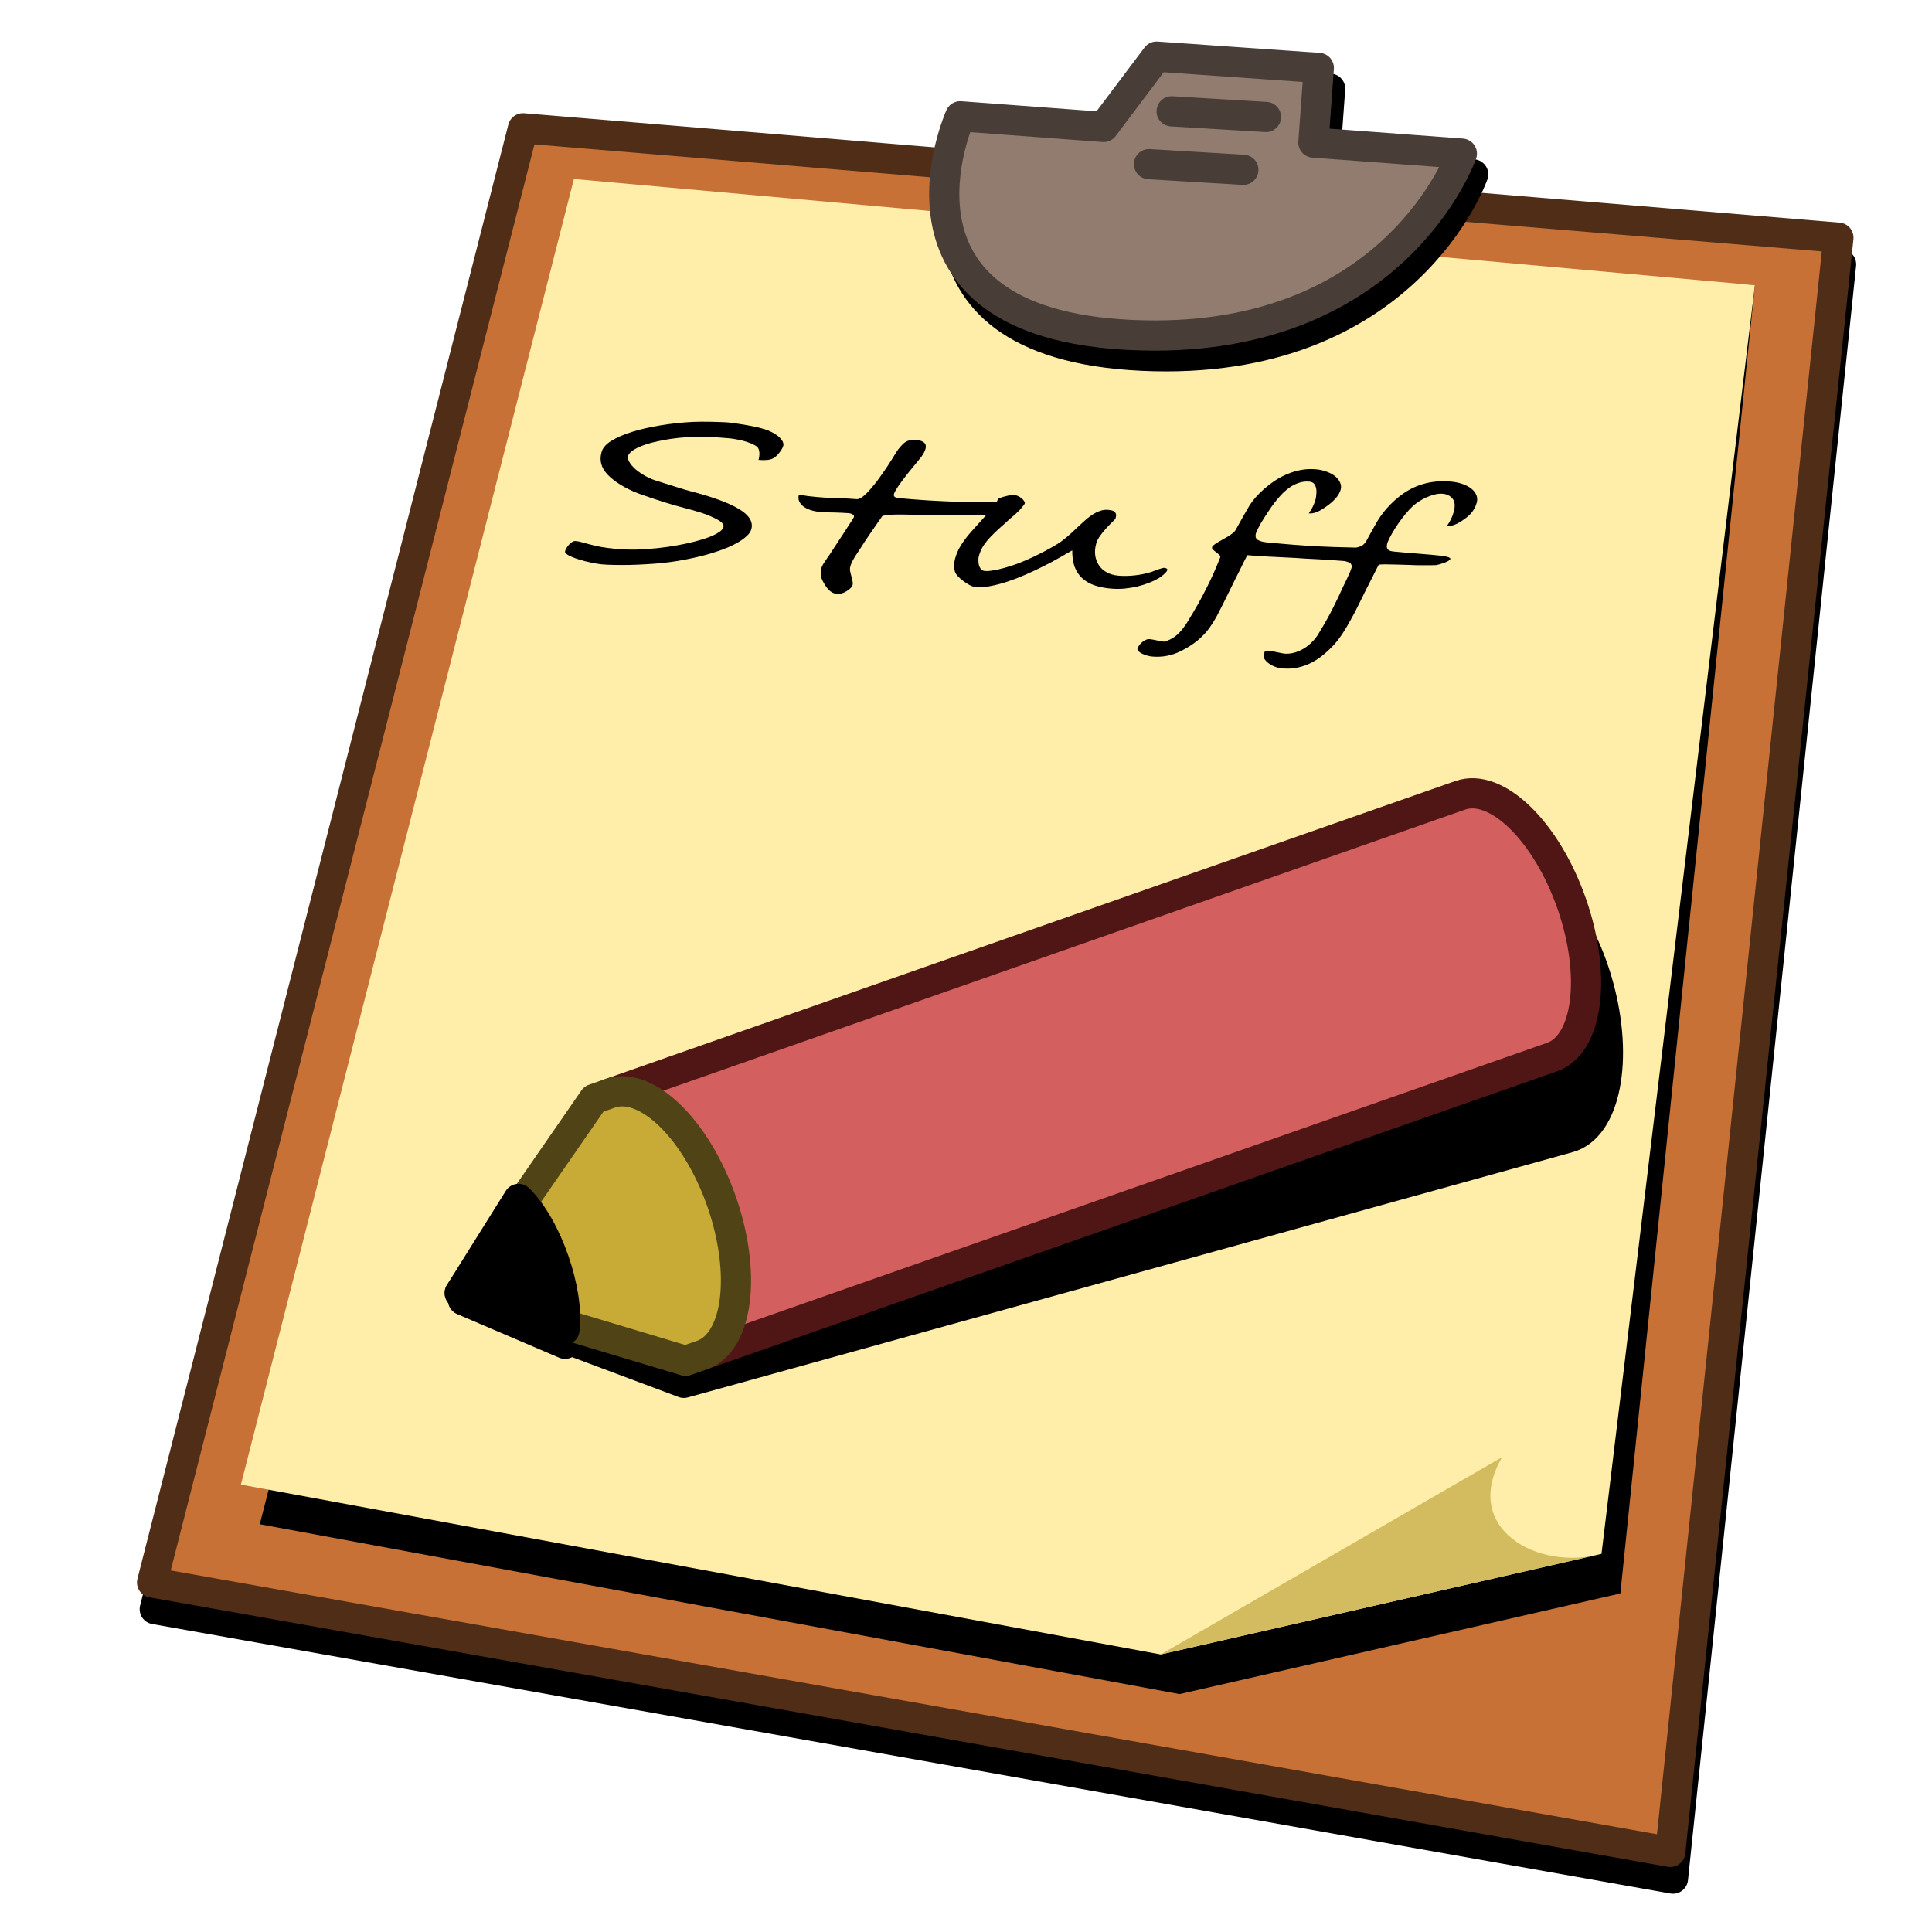 <?xml version="1.0" encoding="UTF-8" standalone="no"?>
<!-- Created with Inkscape (http://www.inkscape.org/) -->

<svg
   xmlns:dc="http://purl.org/dc/elements/1.1/"
   xmlns:cc="http://creativecommons.org/ns#"
   xmlns:rdf="http://www.w3.org/1999/02/22-rdf-syntax-ns#"
   xmlns:svg="http://www.w3.org/2000/svg"
   xmlns="http://www.w3.org/2000/svg"
   xmlns:sodipodi="http://sodipodi.sourceforge.net/DTD/sodipodi-0.dtd"
   xmlns:inkscape="http://www.inkscape.org/namespaces/inkscape"
   width="128"
   height="128"
   viewBox="0 0 128 128"
   id="svg4159"
   version="1.1"
   inkscape:version="0.91 r13725"
   sodipodi:docname="icon.svg">
  <defs
     id="defs4161" />
  <sodipodi:namedview
     id="base"
     pagecolor="#ffffff"
     bordercolor="#666666"
     borderopacity="1.0"
     inkscape:pageopacity="0.0"
     inkscape:pageshadow="2"
     inkscape:zoom="1.4142136"
     inkscape:cx="-224.51009"
     inkscape:cy="95.294784"
     inkscape:document-units="px"
     inkscape:current-layer="layer1"
     showgrid="true"
     units="px"
     inkscape:window-width="2560"
     inkscape:window-height="1017"
     inkscape:window-x="-8"
     inkscape:window-y="-8"
     inkscape:window-maximized="1"
     inkscape:snap-global="true"
     inkscape:object-paths="false"
     inkscape:object-nodes="true"
     inkscape:snap-bbox="false"
     inkscape:bbox-nodes="true"
     inkscape:snap-object-midpoints="false"
     inkscape:snap-center="false"
     inkscape:snap-intersection-paths="false"
     inkscape:snap-grids="true">
    <inkscape:grid
       type="xygrid"
       id="grid4707" />
  </sodipodi:namedview>
  <g
     inkscape:label="Layer 1"
     inkscape:groupmode="layer"
     id="layer1"
     transform="translate(0,-924.362)">
    <g
       id="g5559">
      <path
         style="fill:#000000;fill-rule:evenodd;stroke:#000000;stroke-width:2;stroke-linecap:round;stroke-linejoin:round;stroke-miterlimit:4;stroke-dasharray:none;stroke-opacity:1"
         d="m 34.825,934.629 -24.572,96.343 100.586,17.854 11.137,-106.95 z"
         id="path5540"
         inkscape:connector-curvature="0"
         sodipodi:nodetypes="ccccc" />
      <path
         sodipodi:nodetypes="ccccc"
         inkscape:connector-curvature="0"
         id="path5482"
         d="m 34.648,932.861 -24.572,96.343 100.586,17.854 11.137,-106.95 z"
         style="fill:#c87137;fill-rule:evenodd;stroke:#502d16;stroke-width:2;stroke-linecap:round;stroke-linejoin:round;stroke-opacity:1;stroke-miterlimit:4;stroke-dasharray:none" />
      <path
         sodipodi:nodetypes="cccccc"
         inkscape:connector-curvature="0"
         id="path5530"
         d="m 39.273,938.845 -22.061,86.5 60.936,11.254 29.205,-6.667 8.913,-86.675 z"
         style="fill:#000000;fill-rule:evenodd;stroke:none;stroke-width:2;stroke-linecap:round;stroke-linejoin:round;stroke-miterlimit:4;stroke-dasharray:none;stroke-opacity:1" />
      <path
         style="fill:#ffeeaa;fill-rule:evenodd;stroke:none;stroke-width:2;stroke-linecap:round;stroke-linejoin:round;stroke-miterlimit:4;stroke-dasharray:none;stroke-opacity:1"
         d="m 38.023,936.22 -22.061,86.5 60.936,11.254 29.205,-6.667 10.163,-84.05 z"
         id="path5507"
         inkscape:connector-curvature="0"
         sodipodi:nodetypes="cccccc" />
      <g
         transform="translate(0.375,1.375)"
         style="fill:#000000;stroke:#000000"
         id="g5532">
        <path
           sodipodi:nodetypes="cccscccc"
           inkscape:connector-curvature="0"
           id="path5534"
           transform="translate(0,924.362)"
           d="M 77,3.75 73.494,8.41 63.992,7.703 c 0,0 -6.174,13.673 11.303,14.49 17.477,0.818 21.932,-12.016 21.932,-12.016 L 87.391,9.445 87.75,4.5 Z"
           style="fill:#000000;fill-rule:evenodd;stroke:#000000;stroke-width:2;stroke-linecap:round;stroke-linejoin:round;stroke-miterlimit:4;stroke-dasharray:none;stroke-opacity:1" />
        <path
           inkscape:connector-curvature="0"
           id="path5536"
           d="m 78,931.737 6.25,0.375 0,0 0,0"
           style="color:#000000;clip-rule:nonzero;display:inline;overflow:visible;visibility:visible;opacity:1;isolation:auto;mix-blend-mode:normal;color-interpolation:sRGB;color-interpolation-filters:linearRGB;solid-color:#000000;solid-opacity:1;fill:#000000;fill-opacity:1;fill-rule:evenodd;stroke:#000000;stroke-width:2;stroke-linecap:round;stroke-linejoin:round;stroke-miterlimit:4;stroke-dasharray:none;stroke-dashoffset:0;stroke-opacity:1;color-rendering:auto;image-rendering:auto;shape-rendering:auto;text-rendering:auto;enable-background:accumulate" />
        <path
           style="color:#000000;clip-rule:nonzero;display:inline;overflow:visible;visibility:visible;opacity:1;isolation:auto;mix-blend-mode:normal;color-interpolation:sRGB;color-interpolation-filters:linearRGB;solid-color:#000000;solid-opacity:1;fill:#000000;fill-opacity:1;fill-rule:evenodd;stroke:#000000;stroke-width:2;stroke-linecap:round;stroke-linejoin:round;stroke-miterlimit:4;stroke-dasharray:none;stroke-dashoffset:0;stroke-opacity:1;color-rendering:auto;image-rendering:auto;shape-rendering:auto;text-rendering:auto;enable-background:accumulate"
           d="m 76.5,935.237 6.25,0.375 0,0 0,0"
           id="path5538"
           inkscape:connector-curvature="0" />
      </g>
      <g
         transform="translate(-0.375,0)"
         id="g5509">
        <path
           style="fill:#917c6f;fill-rule:evenodd;stroke:#483e37;stroke-width:2;stroke-linecap:round;stroke-linejoin:round;stroke-miterlimit:4;stroke-dasharray:none;stroke-opacity:1"
           d="M 77,3.75 73.494,8.41 63.992,7.703 c 0,0 -6.174,13.673 11.303,14.49 17.477,0.818 21.932,-12.016 21.932,-12.016 L 87.391,9.445 87.75,4.5 Z"
           transform="translate(0,924.362)"
           id="path5484"
           inkscape:connector-curvature="0"
           sodipodi:nodetypes="cccscccc" />
        <path
           style="color:#000000;clip-rule:nonzero;display:inline;overflow:visible;visibility:visible;opacity:1;isolation:auto;mix-blend-mode:normal;color-interpolation:sRGB;color-interpolation-filters:linearRGB;solid-color:#000000;solid-opacity:1;fill:#917c6f;fill-opacity:1;fill-rule:evenodd;stroke:#483e37;stroke-width:2;stroke-linecap:round;stroke-linejoin:round;stroke-miterlimit:4;stroke-dasharray:none;stroke-dashoffset:0;stroke-opacity:1;color-rendering:auto;image-rendering:auto;shape-rendering:auto;text-rendering:auto;enable-background:accumulate"
           d="m 78,931.737 6.25,0.375 0,0 0,0"
           id="path5489"
           inkscape:connector-curvature="0" />
        <path
           inkscape:connector-curvature="0"
           id="path5505"
           d="m 76.5,935.237 6.25,0.375 0,0 0,0"
           style="color:#000000;clip-rule:nonzero;display:inline;overflow:visible;visibility:visible;opacity:1;isolation:auto;mix-blend-mode:normal;color-interpolation:sRGB;color-interpolation-filters:linearRGB;solid-color:#000000;solid-opacity:1;fill:#917c6f;fill-opacity:1;fill-rule:evenodd;stroke:#483e37;stroke-width:2;stroke-linecap:round;stroke-linejoin:round;stroke-miterlimit:4;stroke-dasharray:none;stroke-dashoffset:0;stroke-opacity:1;color-rendering:auto;image-rendering:auto;shape-rendering:auto;text-rendering:auto;enable-background:accumulate" />
      </g>
      <path
         sodipodi:nodetypes="cccc"
         inkscape:connector-curvature="0"
         id="path5514"
         d="m 99.525,1020.896 -22.627,13.078 29.205,-6.667 c -4.21,1.17 -9.345,-1.686 -6.578,-6.411 z"
         style="color:#000000;clip-rule:nonzero;display:inline;overflow:visible;visibility:visible;opacity:1;isolation:auto;mix-blend-mode:normal;color-interpolation:sRGB;color-interpolation-filters:linearRGB;solid-color:#000000;solid-opacity:1;fill:#d3bc5f;fill-opacity:1;fill-rule:evenodd;stroke:none;stroke-width:2;stroke-linecap:round;stroke-linejoin:round;stroke-miterlimit:4;stroke-dasharray:none;stroke-dashoffset:0;stroke-opacity:1;color-rendering:auto;image-rendering:auto;shape-rendering:auto;text-rendering:auto;enable-background:accumulate" />
      <g
         id="text5546"
         style="font-style:normal;font-weight:normal;font-size:17.044px;line-height:125%;font-family:sans-serif;letter-spacing:0px;word-spacing:0px;fill:#000000;fill-opacity:1;stroke:none;stroke-width:1px;stroke-linecap:butt;stroke-linejoin:miter;stroke-opacity:1"
         transform="matrix(1.273,0.116,-0.21,0.766,0,0)">
        <path
           id="path5551"
           style="font-style:normal;font-variant:normal;font-weight:normal;font-stretch:normal;font-family:'Segoe Script';-inkscape-font-specification:'Segoe Script'"
           d="m 240.193,1208.939 q 0,0.108 -0.025,0.266 -0.025,0.158 -0.075,0.325 -0.042,0.158 -0.108,0.308 -0.058,0.141 -0.133,0.225 -0.2,0.241 -0.716,0.241 0,-0.566 -0.158,-0.94 -0.075,-0.175 -0.275,-0.291 -0.191,-0.125 -0.433,-0.208 -0.241,-0.083 -0.491,-0.117 -0.241,-0.042 -0.416,-0.042 -0.399,0 -0.774,0.017 -0.366,0.017 -0.724,0.075 -0.35,0.05 -0.716,0.15 -0.358,0.092 -0.749,0.25 -0.3,0.125 -0.624,0.3 -0.325,0.167 -0.599,0.383 -0.275,0.216 -0.474,0.474 -0.2,0.258 -0.25,0.566 -0.017,0.233 0.141,0.533 0.158,0.3 0.424,0.583 0.275,0.283 0.624,0.516 0.358,0.233 0.741,0.341 0.067,0.025 0.308,0.108 0.241,0.083 0.516,0.175 0.283,0.091 0.516,0.175 0.241,0.075 0.308,0.092 1.881,0.483 2.788,1.149 0.915,0.657 0.915,1.615 0,0.308 -0.141,0.616 -0.133,0.3 -0.341,0.583 -0.208,0.275 -0.449,0.508 -0.241,0.233 -0.449,0.391 -0.241,0.191 -0.549,0.4 -0.308,0.2 -0.657,0.391 -0.35,0.192 -0.724,0.358 -0.375,0.167 -0.757,0.291 -0.375,0.125 -0.791,0.225 -0.408,0.108 -0.816,0.183 -0.399,0.075 -0.774,0.117 -0.366,0.05 -0.657,0.05 -0.216,0 -0.566,-0.067 -0.341,-0.058 -0.674,-0.175 -0.333,-0.108 -0.574,-0.266 -0.233,-0.15 -0.233,-0.325 0,-0.108 0.025,-0.266 0.033,-0.158 0.083,-0.308 0.058,-0.15 0.125,-0.25 0.075,-0.108 0.166,-0.108 0.166,0 0.341,0.058 0.183,0.05 0.424,0.117 0.25,0.066 0.583,0.125 0.341,0.05 0.824,0.05 0.499,0 1.032,-0.1 0.541,-0.108 1.057,-0.283 0.516,-0.175 0.982,-0.4 0.474,-0.225 0.849,-0.466 0.175,-0.117 0.383,-0.266 0.216,-0.158 0.399,-0.341 0.183,-0.183 0.308,-0.391 0.125,-0.208 0.125,-0.433 0,-0.316 -0.466,-0.608 -0.458,-0.283 -0.94,-0.441 -0.474,-0.158 -0.849,-0.25 -0.458,-0.117 -1.032,-0.308 -0.566,-0.191 -1.248,-0.458 -1.132,-0.433 -1.914,-1.265 -0.782,-0.832 -0.782,-2.006 -0.017,-0.549 0.333,-1.057 0.358,-0.508 0.957,-0.94 0.599,-0.433 1.365,-0.766 0.774,-0.341 1.59,-0.533 0.166,-0.033 0.399,-0.075 0.241,-0.042 0.491,-0.067 0.258,-0.033 0.491,-0.05 0.241,-0.025 0.408,-0.025 0.2,0 0.499,0.033 0.308,0.025 0.624,0.075 0.325,0.05 0.608,0.125 0.291,0.075 0.466,0.175 0.424,0.225 0.666,0.541 0.241,0.316 0.241,0.616 z" />
        <path
           id="path5553"
           style="font-style:normal;font-variant:normal;font-weight:normal;font-stretch:normal;font-family:'Segoe Script';-inkscape-font-specification:'Segoe Script'"
           d="m 252.502,1212.31 q 0,0.15 -0.042,0.258 -0.042,0.108 -0.117,0.183 -0.075,0.075 -0.175,0.141 -0.1,0.058 -0.208,0.117 -0.275,0.125 -0.657,0.208 -0.375,0.083 -0.782,0.15 -0.399,0.058 -0.799,0.108 -0.391,0.042 -0.716,0.091 -0.608,0.092 -1.074,0.15 -0.466,0.05 -0.807,0.1 -0.341,0.05 -0.566,0.108 -0.225,0.058 -0.358,0.166 -0.175,0.757 -0.366,1.54 -0.183,0.774 -0.316,1.456 -0.025,0.117 -0.058,0.25 -0.025,0.125 -0.058,0.266 -0.058,0.291 -0.091,0.516 -0.033,0.216 -0.033,0.416 0,0.283 0.058,0.458 0.033,0.091 0.075,0.241 0.042,0.141 0.108,0.333 0.133,0.391 0.133,0.558 0,0.266 -0.216,0.574 -0.208,0.308 -0.466,0.308 -0.275,0 -0.566,-0.416 -0.141,-0.208 -0.25,-0.416 -0.108,-0.2 -0.191,-0.408 -0.133,-0.4 -0.133,-0.782 0,-0.083 0.008,-0.167 0.008,-0.091 0.025,-0.191 0.033,-0.183 0.1,-0.458 0.033,-0.133 0.05,-0.225 0.025,-0.1 0.042,-0.158 0.2,-0.924 0.333,-1.548 0.141,-0.624 0.208,-0.974 0.175,-0.782 0.175,-0.882 0,-0.133 -0.1,-0.2 -0.091,-0.075 -0.225,-0.075 -0.158,0 -0.358,0.017 -0.2,0.01 -0.441,0.042 -0.241,0.033 -0.399,0.05 -0.158,0.01 -0.233,0.01 -0.3,0 -0.549,-0.092 -0.241,-0.091 -0.416,-0.258 -0.183,-0.175 -0.283,-0.408 -0.1,-0.241 -0.1,-0.541 0.233,0.033 0.474,0.05 0.25,0.01 0.516,0.01 0.117,0 0.35,-0.01 0.241,-0.017 0.599,-0.05 0.366,-0.033 0.624,-0.05 0.266,-0.017 0.433,-0.017 0.2,0 0.441,-0.616 0.117,-0.316 0.216,-0.641 0.108,-0.325 0.191,-0.674 0.091,-0.35 0.15,-0.616 0.067,-0.275 0.108,-0.466 0.017,-0.05 0.075,-0.366 0.042,-0.167 0.067,-0.308 0.033,-0.15 0.05,-0.266 0.058,-0.316 0.125,-0.583 0.075,-0.266 0.166,-0.483 0.183,-0.433 0.591,-0.433 0.616,0 0.616,0.682 0,0.424 -0.183,0.974 -0.791,2.522 -0.791,3.079 0,0.308 0.308,0.308 0.757,0 1.531,-0.033 0.782,-0.042 1.515,-0.108 0.383,-0.033 0.674,-0.067 0.3,-0.042 0.549,-0.075 0.25,-0.042 0.474,-0.075 0.233,-0.033 0.491,-0.067 0.05,-0.01 0.125,-0.01 0.083,-0.01 0.158,0.017 0.075,0.025 0.133,0.091 0.058,0.058 0.058,0.183 z" />
        <path
           id="path5555"
           style="font-style:normal;font-variant:normal;font-weight:normal;font-stretch:normal;font-family:'Segoe Script';-inkscape-font-specification:'Segoe Script'"
           d="m 261.424,1216.463 q 0,0.075 -0.033,0.175 -0.033,0.1 -0.083,0.208 -0.05,0.108 -0.108,0.208 -0.058,0.092 -0.108,0.167 -0.158,0.216 -0.399,0.433 -0.233,0.216 -0.533,0.399 -0.291,0.175 -0.641,0.291 -0.341,0.108 -0.716,0.108 -0.483,0 -0.89,-0.158 -0.399,-0.167 -0.716,-0.516 -0.308,-0.35 -0.533,-0.907 -0.216,-0.558 -0.341,-1.348 -0.233,0.308 -0.549,0.716 -0.308,0.408 -0.682,0.832 -0.366,0.424 -0.782,0.841 -0.408,0.408 -0.824,0.732 -0.416,0.325 -0.824,0.524 -0.399,0.2 -0.766,0.2 -0.083,0 -0.275,-0.108 -0.183,-0.117 -0.383,-0.291 -0.2,-0.175 -0.375,-0.4 -0.175,-0.225 -0.233,-0.449 -0.141,-0.491 -0.141,-0.999 0,-0.516 0.083,-1.015 0.1,-0.558 0.291,-1.165 0.2,-0.608 0.408,-1.182 0.208,-0.583 0.375,-1.099 0.166,-0.524 0.2,-0.915 0.033,-0.058 0.133,-0.133 0.1,-0.083 0.216,-0.15 0.117,-0.075 0.225,-0.117 0.117,-0.05 0.183,-0.05 0.1,0 0.216,0.066 0.117,0.067 0.216,0.167 0.1,0.1 0.158,0.208 0.067,0.108 0.067,0.191 0,0.067 -0.05,0.225 -0.042,0.158 -0.117,0.366 -0.075,0.2 -0.175,0.424 -0.1,0.216 -0.2,0.4 -0.191,0.441 -0.383,0.841 -0.183,0.391 -0.333,0.791 -0.15,0.391 -0.25,0.824 -0.092,0.424 -0.092,0.932 0,0.133 0.033,0.341 0.033,0.2 0.092,0.4 0.067,0.191 0.158,0.333 0.1,0.133 0.233,0.133 0.133,0 0.3,-0.067 0.166,-0.066 0.341,-0.158 0.175,-0.1 0.333,-0.208 0.166,-0.117 0.291,-0.208 0.325,-0.241 0.649,-0.566 0.333,-0.325 0.616,-0.657 0.291,-0.333 0.516,-0.624 0.233,-0.3 0.35,-0.483 0.183,-0.291 0.341,-0.632 0.166,-0.35 0.308,-0.691 0.15,-0.349 0.3,-0.674 0.15,-0.333 0.308,-0.583 0.166,-0.25 0.35,-0.4 0.183,-0.158 0.416,-0.158 0.183,0 0.275,0.067 0.1,0.067 0.141,0.166 0.05,0.1 0.058,0.216 0.008,0.117 0.008,0.216 0,0.067 -0.1,0.3 -0.1,0.225 -0.216,0.549 -0.117,0.316 -0.216,0.699 -0.1,0.374 -0.1,0.741 0,0.541 0.117,0.999 0.117,0.458 0.325,0.799 0.208,0.341 0.491,0.533 0.291,0.191 0.633,0.191 0.375,0 0.807,-0.141 0.433,-0.141 0.841,-0.441 0.025,-0.025 0.1,-0.091 0.083,-0.075 0.175,-0.15 0.1,-0.075 0.183,-0.133 0.083,-0.058 0.125,-0.058 0.067,0 0.125,0.042 0.058,0.042 0.058,0.133 z" />
        <path
           id="path5557"
           style="font-style:normal;font-variant:normal;font-weight:normal;font-stretch:normal;font-family:'Segoe Script';-inkscape-font-specification:'Segoe Script'"
           d="m 275.639,1213.35 q 0,0.075 -0.075,0.175 -0.075,0.091 -0.175,0.183 -0.1,0.083 -0.208,0.158 -0.1,0.067 -0.166,0.1 -0.017,0.01 -0.15,0.033 -0.125,0.025 -0.3,0.05 -0.166,0.025 -0.333,0.05 -0.166,0.025 -0.25,0.033 -0.258,0.025 -0.549,0.05 -0.283,0.025 -0.549,0.058 -0.258,0.025 -0.474,0.058 -0.216,0.033 -0.325,0.075 -0.008,0.075 -0.042,0.3 -0.025,0.216 -0.067,0.508 -0.033,0.291 -0.083,0.624 -0.042,0.325 -0.083,0.616 -0.033,0.283 -0.067,0.499 -0.025,0.216 -0.033,0.283 -0.042,0.358 -0.117,0.907 -0.067,0.541 -0.166,1.14 -0.091,0.599 -0.216,1.182 -0.125,0.583 -0.275,1.015 -0.175,0.491 -0.399,0.932 -0.216,0.441 -0.499,0.774 -0.283,0.333 -0.633,0.524 -0.35,0.192 -0.782,0.192 -0.216,0 -0.416,-0.1 -0.2,-0.092 -0.358,-0.241 -0.158,-0.15 -0.258,-0.325 -0.091,-0.175 -0.091,-0.341 0,-0.108 0,-0.183 0,-0.075 0.017,-0.117 0.025,-0.042 0.075,-0.067 0.05,-0.017 0.158,-0.017 0.033,0 0.133,0.017 0.108,0.025 0.225,0.042 0.125,0.025 0.241,0.042 0.117,0.025 0.183,0.025 0.225,0 0.449,-0.133 0.225,-0.133 0.424,-0.391 0.2,-0.25 0.35,-0.624 0.158,-0.366 0.241,-0.841 0.233,-1.198 0.366,-2.222 0.133,-1.024 0.233,-1.997 0.017,-0.133 0.042,-0.341 0.025,-0.208 0.05,-0.433 0.025,-0.225 0.042,-0.433 0.017,-0.208 0.017,-0.35 0,-0.166 -0.075,-0.3 -0.067,-0.141 -0.366,-0.208 -0.3,0 -0.649,0.017 -0.35,0.017 -0.691,0.033 -0.341,0.017 -0.666,0.042 -0.325,0.017 -0.574,0.025 -0.766,0.042 -1.348,0.091 -0.574,0.042 -1.099,0.042 -0.042,0.316 -0.092,0.657 -0.042,0.341 -0.083,0.682 -0.042,0.341 -0.091,0.674 -0.042,0.325 -0.075,0.608 -0.067,0.574 -0.158,1.257 -0.083,0.674 -0.216,1.598 -0.083,0.483 -0.183,0.899 -0.1,0.424 -0.258,0.799 -0.15,0.383 -0.366,0.732 -0.216,0.358 -0.524,0.707 -0.599,0.674 -1.382,0.674 -0.108,0 -0.258,-0.042 -0.141,-0.042 -0.275,-0.117 -0.133,-0.075 -0.225,-0.183 -0.091,-0.1 -0.091,-0.233 0,-0.108 0.042,-0.258 0.033,-0.15 0.1,-0.291 0.067,-0.133 0.158,-0.233 0.083,-0.092 0.191,-0.092 0.133,0 0.383,0.05 0.25,0.05 0.383,0.05 0.2,-0.125 0.341,-0.316 0.15,-0.192 0.258,-0.441 0.108,-0.25 0.183,-0.541 0.083,-0.291 0.141,-0.608 0.158,-0.824 0.275,-1.523 0.117,-0.699 0.2,-1.357 0.091,-0.657 0.158,-1.315 0.067,-0.666 0.117,-1.415 0.017,-0.125 -0.075,-0.225 -0.091,-0.108 -0.208,-0.208 -0.108,-0.1 -0.2,-0.2 -0.083,-0.108 -0.067,-0.233 0,-0.15 0.449,-0.716 0.458,-0.558 0.508,-0.89 0.033,-0.166 0.075,-0.466 0.05,-0.3 0.1,-0.624 0.058,-0.325 0.108,-0.624 0.05,-0.3 0.083,-0.474 0.067,-0.316 0.191,-0.699 0.133,-0.391 0.316,-0.782 0.183,-0.391 0.416,-0.757 0.241,-0.375 0.533,-0.657 0.3,-0.291 0.649,-0.466 0.358,-0.175 0.766,-0.175 0.308,0 0.583,0.125 0.283,0.117 0.491,0.325 0.208,0.208 0.333,0.491 0.125,0.275 0.125,0.583 0,0.807 -0.608,1.714 -0.35,0.533 -0.649,0.533 l -0.033,0 q 0.15,-0.583 0.15,-1.232 0,-0.125 -0.025,-0.366 -0.017,-0.241 -0.075,-0.483 -0.058,-0.241 -0.166,-0.416 -0.108,-0.183 -0.291,-0.183 -0.266,0 -0.483,0.158 -0.216,0.15 -0.391,0.408 -0.166,0.25 -0.3,0.566 -0.125,0.316 -0.225,0.641 -0.1,0.325 -0.175,0.632 -0.067,0.3 -0.117,0.516 -0.117,0.524 -0.2,0.982 -0.075,0.458 -0.108,0.857 0,0.216 0.05,0.358 0.05,0.133 0.15,0.208 0.108,0.075 0.266,0.108 0.158,0.025 0.366,0.025 0.674,0 1.207,-0.01 0.541,-0.01 1.049,-0.033 0.508,-0.033 1.032,-0.083 0.524,-0.05 1.165,-0.125 0.233,-0.117 0.316,-0.283 0.083,-0.175 0.1,-0.291 0.033,-0.166 0.067,-0.424 0.042,-0.266 0.1,-0.616 0.067,-0.424 0.133,-0.799 0.075,-0.383 0.175,-0.741 0.1,-0.366 0.241,-0.724 0.141,-0.366 0.341,-0.749 0.882,-1.673 2.43,-1.673 0.333,0 0.624,0.117 0.291,0.117 0.508,0.325 0.216,0.208 0.341,0.499 0.125,0.291 0.125,0.641 0,0.408 -0.1,0.807 -0.1,0.391 -0.408,0.849 -0.35,0.533 -0.649,0.533 l -0.033,0 q 0.15,-0.583 0.15,-1.232 0,-0.766 -0.241,-1.107 -0.241,-0.341 -0.566,-0.341 -0.208,0 -0.416,0.133 -0.2,0.125 -0.383,0.316 -0.175,0.183 -0.316,0.4 -0.141,0.216 -0.216,0.383 -0.141,0.308 -0.275,0.741 -0.133,0.424 -0.241,0.882 -0.108,0.458 -0.183,0.907 -0.075,0.441 -0.1,0.791 0,0.216 0.025,0.358 0.033,0.133 0.091,0.208 0.058,0.075 0.15,0.108 0.091,0.025 0.208,0.025 0.15,0 0.474,0 0.333,-0.01 0.707,-0.01 0.383,-0.01 0.749,-0.01 0.375,0 0.616,0.01 0.033,0.01 0.1,0.017 0.067,0.01 0.133,0.033 0.067,0.017 0.117,0.058 0.05,0.033 0.05,0.1 z" />
      </g>
    </g>
    <path
       style="color:#000000;clip-rule:nonzero;display:inline;overflow:visible;visibility:visible;opacity:1;isolation:auto;mix-blend-mode:normal;color-interpolation:sRGB;color-interpolation-filters:linearRGB;solid-color:#000000;solid-opacity:1;fill:#000000;fill-opacity:1;fill-rule:evenodd;stroke:#000000;stroke-width:2;stroke-linecap:round;stroke-linejoin:round;stroke-miterlimit:4;stroke-dasharray:none;stroke-dashoffset:0;stroke-opacity:1;color-rendering:auto;image-rendering:auto;shape-rendering:auto;text-rendering:auto;enable-background:accumulate"
       d="m 99.01,982.019 -57.51,15.943 -1.105,0.307 -5.206,6.55 c -0.071,-0.09 -0.136,-0.2 -0.209,-0.282 l -4.29,5.942 -0.016,0.021 0.02,0.01 6.741,2.883 c 0.021,-0.106 0.022,-0.233 0.037,-0.346 l 7.832,2.933 1.108,-0.305 57.51,-15.943 c 2.446,-0.674 3.328,-5.193 1.972,-10.083 -1.356,-4.891 -4.438,-8.306 -6.883,-7.628 z"
       id="path5656"
       inkscape:connector-curvature="0"
       inkscape:transform-center-x="-38.697079"
       inkscape:transform-center-y="-11.734827" />
    <g
       id="g5632"
       transform="matrix(0.38,1.084,-1.084,0.38,1124.944,533.844)">
      <g
         transform="translate(200,3.955)"
         id="g5624">
        <path
           inkscape:connector-curvature="0"
           id="path5626"
           d="m -124,964.407 c -4.418,0 -8,1.791 -8,4 l 0,51.955 c 0,2.209 3.582,4 8,4 4.418,0 8,-1.791 8,-4 l 0,-51.955 c 0,-2.209 -3.582,-4 -8,-4 z"
           style="color:#000000;clip-rule:nonzero;display:inline;overflow:visible;visibility:visible;opacity:1;isolation:auto;mix-blend-mode:normal;color-interpolation:sRGB;color-interpolation-filters:linearRGB;solid-color:#000000;solid-opacity:1;fill:#d35f5f;fill-opacity:1;fill-rule:evenodd;stroke:#501616;stroke-width:1.741;stroke-linecap:round;stroke-linejoin:round;stroke-miterlimit:4;stroke-dasharray:none;stroke-dashoffset:0;stroke-opacity:1;color-rendering:auto;image-rendering:auto;shape-rendering:auto;text-rendering:auto;enable-background:accumulate"
           sodipodi:nodetypes="sssssss" />
        <path
           inkscape:connector-curvature="0"
           id="path5628"
           transform="translate(0,924.362)"
           d="m -124,92 a 8,4 0 0 0 -8,4 l 0,1 8,11 8,-11 0,-1 a 8,4 0 0 0 -8,-4 z"
           style="color:#000000;clip-rule:nonzero;display:inline;overflow:visible;visibility:visible;opacity:1;isolation:auto;mix-blend-mode:normal;color-interpolation:sRGB;color-interpolation-filters:linearRGB;solid-color:#000000;solid-opacity:1;fill:#c8ab37;fill-opacity:1;fill-rule:evenodd;stroke:#504416;stroke-width:1.741;stroke-linecap:round;stroke-linejoin:round;stroke-miterlimit:4;stroke-dasharray:none;stroke-dashoffset:0;stroke-opacity:1;color-rendering:auto;image-rendering:auto;shape-rendering:auto;text-rendering:auto;enable-background:accumulate" />
        <path
           sodipodi:nodetypes="cccc"
           inkscape:connector-curvature="0"
           id="path5630"
           d="m -124,1032.362 -4,-5 c 2.062,-1.011 6,-1 8,0 z"
           style="fill:#000000;fill-rule:evenodd;stroke:#000000;stroke-width:1.741;stroke-linecap:round;stroke-linejoin:round;stroke-miterlimit:4;stroke-dasharray:none;stroke-opacity:1" />
      </g>
    </g>
  </g>
</svg>
